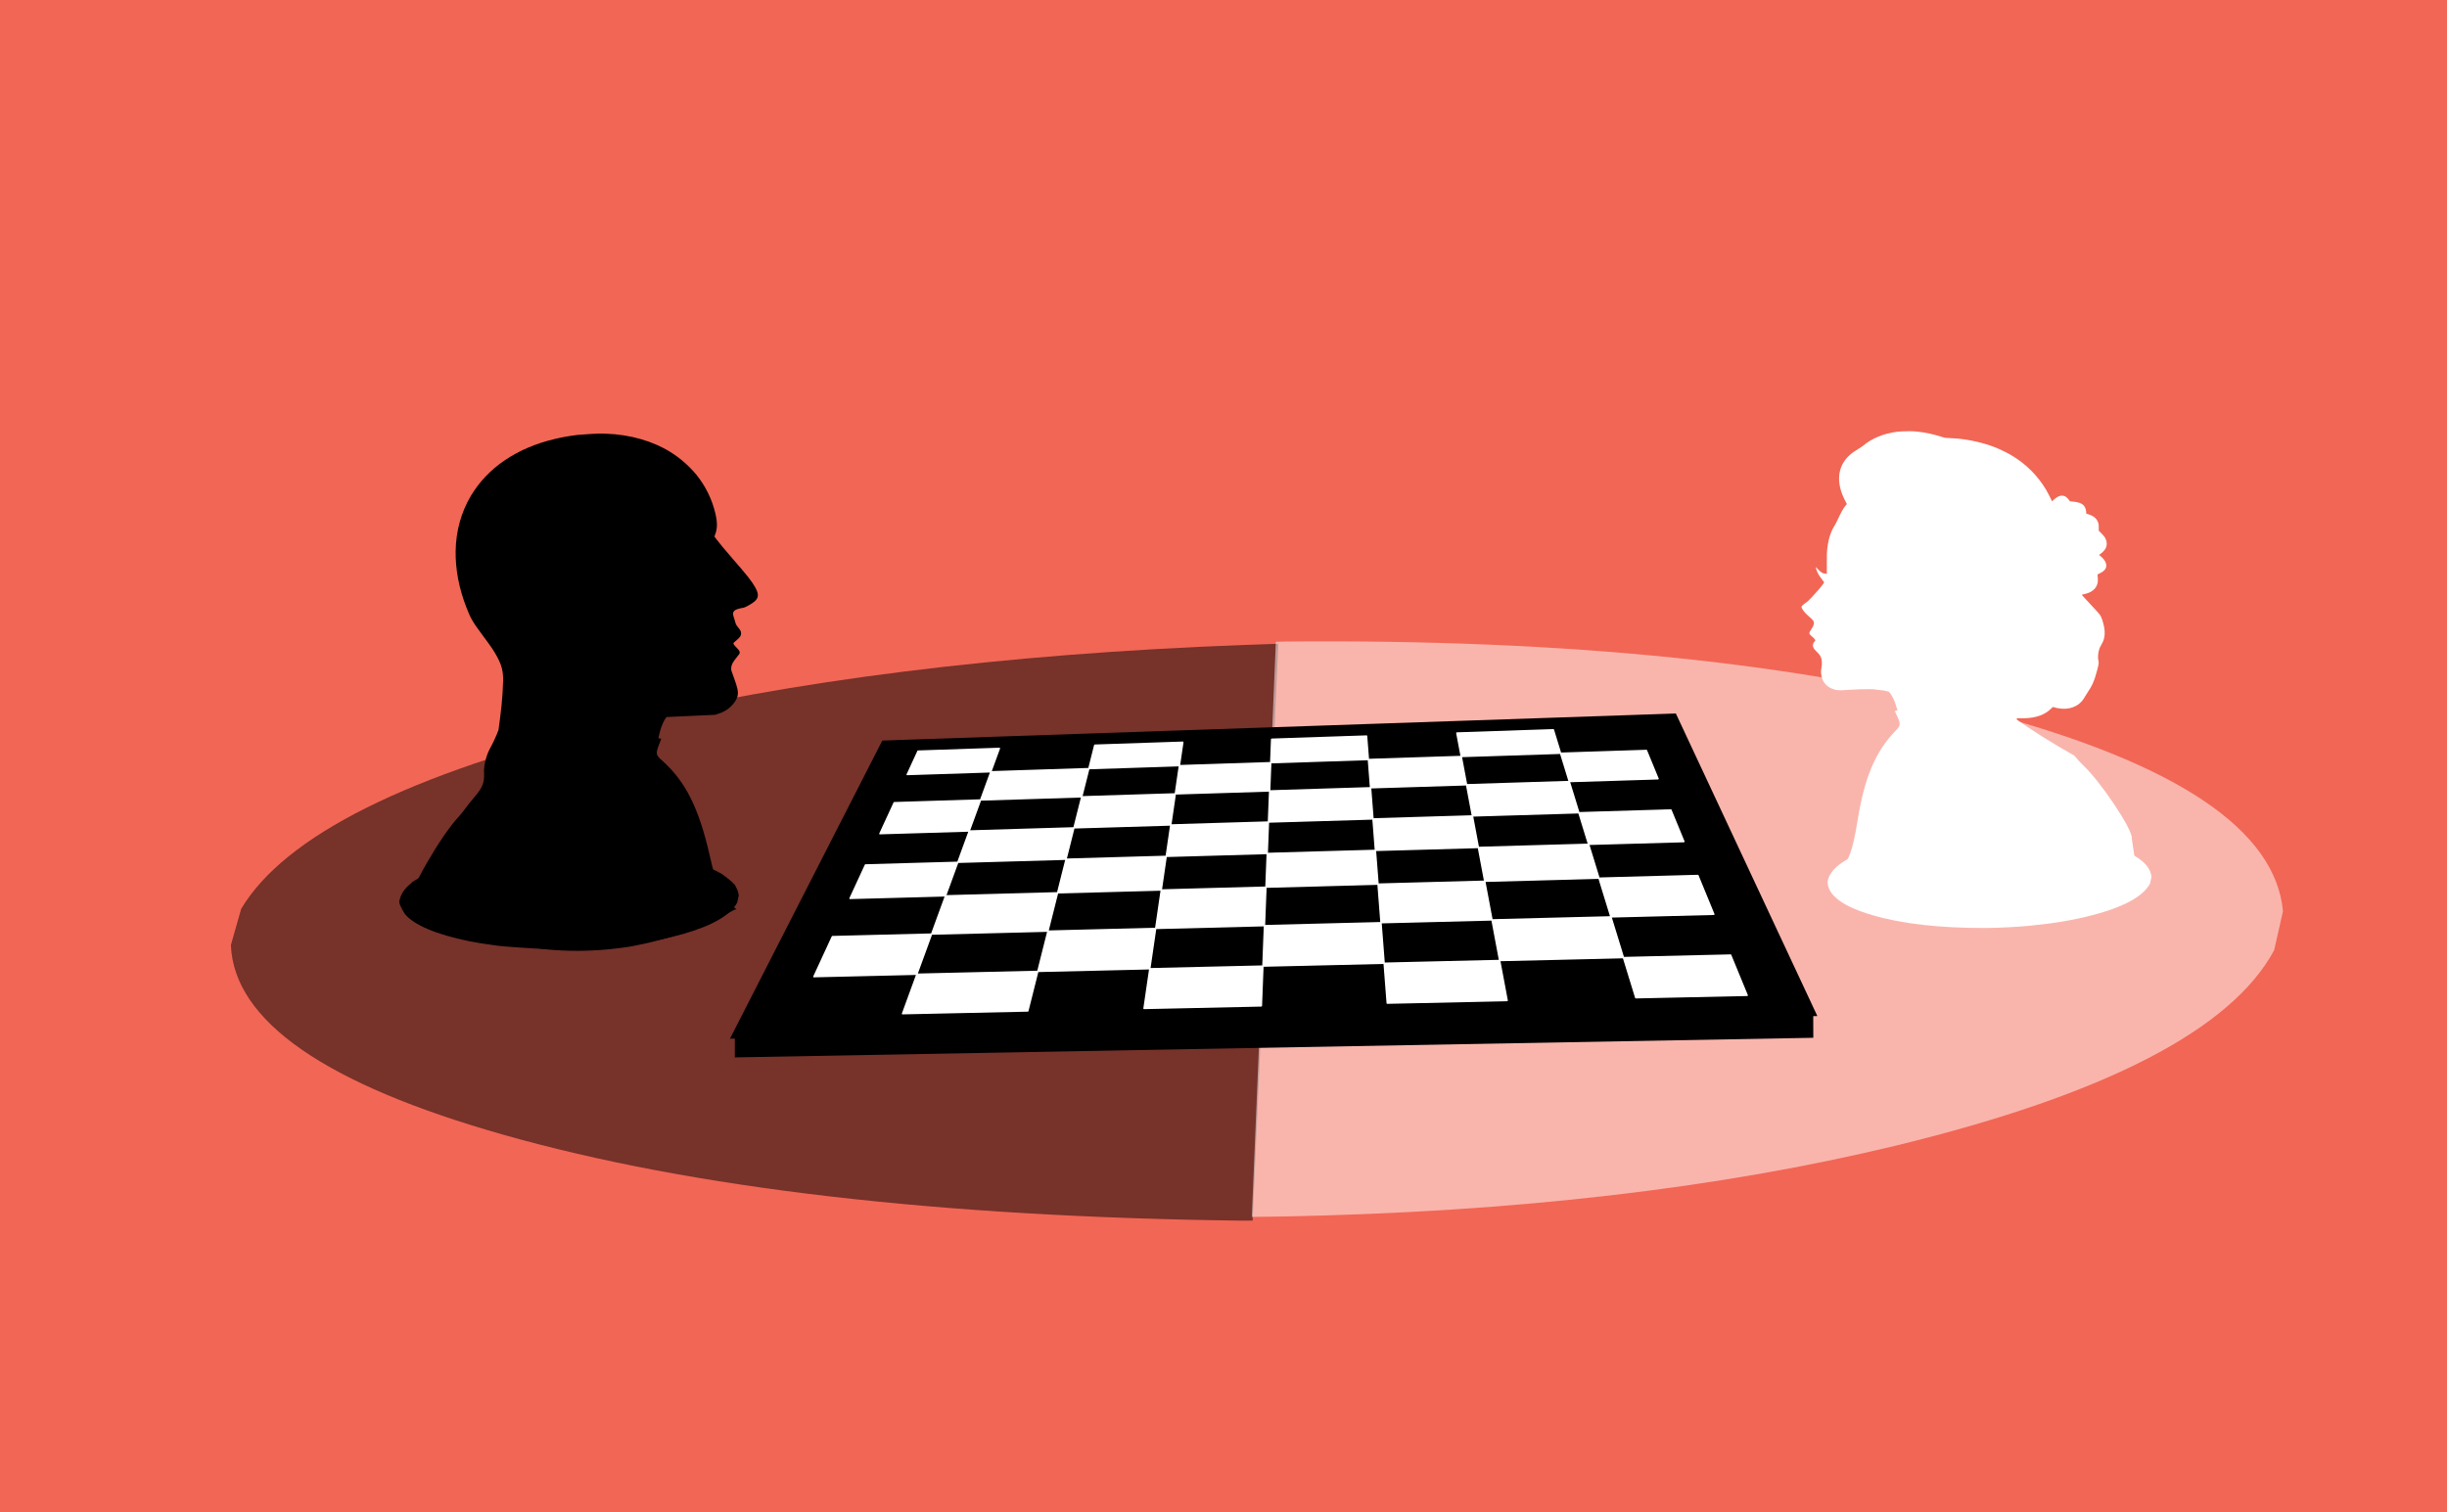 <?xml version="1.0" encoding="utf-8"?>
<svg xmlns="http://www.w3.org/2000/svg" xmlns:xlink="http://www.w3.org/1999/xlink" version= "1.1" width="1618px" height="1000px" viewBox="-449 213 1618 1000">
<rect x="-449" y="213" width="1618" height="1000" fill="#333333" stroke="none"/>
<g id="layer1">
<g style="fill:rgb(242,102,85); fill-opacity:1.0; stroke-linejoin: miter">
<path d="M-449.001,212.059C-449.25,212.059,-449.489,212.158,-449.666,212.334C-449.842,212.511,-449.941,212.75,-449.941,212.999L-449.94,1213.0C-449.94,1213.519,-449.519,1213.94,-449.0,1213.94L1169.001,1213.941C1169.25,1213.941,1169.489,1213.842,1169.666,1213.666C1169.842,1213.489,1169.941,1213.25,1169.941,1213.001L1169.94,213.0C1169.94,212.481,1169.519,212.06,1169.0,212.06L-449.001,212.059 Z"/>
</g>
<g style="fill:rgb(0,0,0); fill-opacity:0.51; stroke-linejoin: miter">
<path d="M372.484,1020.252Q375.87,1020.247,379.246,1020.237L381.641,966.329L382.686,942.865L382.707,942.393L383.554,923.375L384.484,902.482L385.42,881.444L386.421,858.962L387.56,833.379L388.751,806.612L389.919,780.375L389.94,779.914L390.418,769.166L380.254,769.398L390.418,769.165L396.224,638.741Q384.898,639.089,373.72,639.509Q133.239,648.545,-44.307,691.794Q-245.97,741.244,-289.531,814.036L-296.328,838.01Q-293.319,913.243,-115.692,963.565Q71.35,1016.555,372.484,1020.252 Z M171.671,962.284C171.669,962.285,171.666,962.285,171.664,962.284L171.67,962.283L172.009,962.278L172.009,962.277L171.671,962.284 Z"/>
</g>
<g style="fill:rgb(255,255,255); fill-opacity:0.514; stroke-linejoin: miter">
<path d="M400.713,637.274Q397.661,637.346,394.62,637.424L392.432,689.843L391.473,712.793L391.454,713.256L390.674,731.919L389.814,752.483L388.946,773.256L388.015,795.528L386.952,820.965L385.835,847.686L384.736,873.984L384.716,874.447L384.265,885.252L393.594,885.083L384.265,885.253L378.725,1017.79Q389.22,1017.672,399.603,1017.475Q629.131,1013.122,805.227,970.476Q1012.47,919.93,1054.704,841.409L1060.554,815.601Q1053.058,735.304,867.386,685.057Q681.39,634.723,400.713,637.274 Z M586.67,690.76C586.672,690.76,586.675,690.76,586.677,690.76L586.671,690.761L586.351,690.77L586.351,690.771L586.67,690.76 Z"/>
</g>
<g style="fill:rgb(255,255,255); fill-opacity:0.996; stroke-linejoin: miter">
<path d="M547.574,875.145L545.402,875.191L468.264,876.868C468.263,876.868,468.263,876.868,468.263,876.868L468.259,876.869L545.402,875.191L547.574,875.145 Z"/>
</g>
<g style="fill:rgb(255,255,255); fill-opacity:0.996; stroke-linejoin: miter">
<path d="M706.273,871.692L632.615,873.295L632.608,873.296L706.273,871.692 Z"/>
</g>
<g style="fill:rgb(255,255,255); fill-opacity:0.996; stroke-linejoin: miter">
<path d="M695.315,844.15C695.317,844.15,695.318,844.15,695.319,844.15L695.313,844.151L624.788,845.807L695.315,844.15 Z"/>
</g>
<g style="fill:rgb(255,255,255); fill-opacity:0.996; stroke-linejoin: miter">
<path d="M673.656,791.515L608.63,793.277L673.654,791.515 Z"/>
</g>
<g style="fill:rgb(255,255,255); fill-opacity:0.996; stroke-linejoin: miter">
<path d="M639.631,708.832L583.216,710.666L639.626,708.832 Z"/>
</g>
<g style="fill:rgb(255,255,255); fill-opacity:0.996; stroke-linejoin: miter">
<path d="M454.6,699.309C454.603,699.309,454.605,699.309,454.608,699.309L454.604,699.31L454.556,699.31L454.556,699.311L454.6,699.309 Z"/>
</g>
<g style="fill:rgb(0,0,0); fill-opacity:1.0; stroke-linejoin: miter">
<path d="M36.914,895.801L394.309,889.341L749.937,882.914Q749.964,891.111,749.99,899.308Q394.316,905.778,36.874,912.28Q36.894,904.04,36.914,895.801"/>
</g>
<g>
<g style="fill:rgb(0,0,0); fill-opacity:1.0; stroke-linejoin: miter">
<path d="M517.207,713.285L582.876,711.145L588.635,729.86L520.723,731.987L517.207,713.285 Z M517.207,713.285L582.876,711.145L588.635,729.86L520.723,731.987L517.207,713.285 Z M517.207,713.285L582.876,711.145L588.635,729.86L520.723,731.987L517.207,713.285 Z M517.207,713.285L582.876,711.145L588.635,729.86L520.723,731.987L517.207,713.285 Z"/>
</g>
<g style="fill:rgb(0,0,0); fill-opacity:1.0; stroke-linejoin: miter">
<path d="M391.231,717.388L455.805,715.283L457.25,733.973L390.511,736.062L391.231,717.388 Z M391.231,717.388L455.805,715.283L457.25,733.973L390.511,736.062L391.231,717.388 Z M391.231,717.388L455.805,715.283L457.25,733.973L390.511,736.062L391.231,717.388 Z M391.231,717.388L455.805,715.283L457.25,733.973L390.511,736.062L391.231,717.388 Z"/>
</g>
<g style="fill:rgb(0,0,0); fill-opacity:1.0; stroke-linejoin: miter">
<path d="M270.963,721.304L330.852,719.355L328.13,738.016L266.269,739.955L270.963,721.304 Z M270.963,721.304L330.852,719.355L328.13,738.016L266.269,739.955L270.963,721.304 Z M270.963,721.304L330.852,719.355L328.13,738.016L266.269,739.955L270.963,721.304 Z M270.963,721.304L330.852,719.355L328.13,738.016L266.269,739.955L270.963,721.304 Z"/>
</g>
<g style="fill:rgb(0,0,0); fill-opacity:1.0; stroke-linejoin: miter">
<path d="M457.25,733.973L520.723,731.987L524.601,752.601L458.841,754.571L457.25,733.973 Z M457.25,733.973L520.723,731.987L524.601,752.601L458.841,754.571L457.25,733.973 Z M457.25,733.973L520.723,731.987L524.601,752.601L458.841,754.571L457.25,733.973 Z M457.25,733.973L520.723,731.987L524.601,752.601L458.841,754.571L457.25,733.973 Z"/>
</g>
<g style="fill:rgb(0,0,0); fill-opacity:1.0; stroke-linejoin: miter">
<path d="M328.13,738.016L390.511,736.062L389.719,756.638L325.134,758.572L328.13,738.016 Z M328.13,738.016L390.511,736.062L389.719,756.638L325.134,758.572L328.13,738.016 Z M328.13,738.016L390.511,736.062L389.719,756.638L325.134,758.572L328.13,738.016 Z M328.13,738.016L390.511,736.062L389.719,756.638L325.134,758.572L328.13,738.016 Z"/>
</g>
<g style="fill:rgb(0,0,0); fill-opacity:1.0; stroke-linejoin: miter">
<path d="M199.37,742.049L266.269,739.955L261.102,760.487L191.878,762.561L199.37,742.049 Z M199.37,742.049L266.269,739.955L261.102,760.487L191.878,762.561L199.37,742.049 Z M199.37,742.049L266.269,739.955L261.102,760.487L191.878,762.561L199.37,742.049 Z M199.37,742.049L266.269,739.955L261.102,760.487L191.878,762.561L199.37,742.049 Z"/>
</g>
<g style="fill:rgb(0,0,0); fill-opacity:1.0; stroke-linejoin: miter">
<path d="M524.601,752.601L594.982,750.495L601.402,771.361L528.523,773.443L524.601,752.601 Z M524.601,752.601L594.982,750.495L601.402,771.361L528.523,773.443L524.601,752.601 Z M524.601,752.601L594.982,750.495L601.402,771.361L528.523,773.443L524.601,752.601 Z M524.601,752.601L594.982,750.495L601.402,771.361L528.523,773.443L524.601,752.601 Z"/>
</g>
<g style="fill:rgb(0,0,0); fill-opacity:1.0; stroke-linejoin: miter">
<path d="M389.719,756.638L458.841,754.571L460.45,775.384L388.92,777.423L389.719,756.638 Z M389.719,756.638L458.841,754.571L460.45,775.384L388.92,777.423L389.719,756.638 Z M389.719,756.638L458.841,754.571L460.45,775.384L388.92,777.423L389.719,756.638 Z M389.719,756.638L458.841,754.571L460.45,775.384L388.92,777.423L389.719,756.638 Z"/>
</g>
<g style="fill:rgb(0,0,0); fill-opacity:1.0; stroke-linejoin: miter">
<path d="M261.102,760.487L325.134,758.572L322.105,779.335L255.886,781.221L261.102,760.487 Z M261.102,760.487L325.134,758.572L322.105,779.335L255.886,781.221L261.102,760.487 Z M261.102,760.487L325.134,758.572L322.105,779.335L255.886,781.221L261.102,760.487 Z M261.102,760.487L325.134,758.572L322.105,779.335L255.886,781.221L261.102,760.487 Z"/>
</g>
<g style="fill:rgb(0,0,0); fill-opacity:1.0; stroke-linejoin: miter">
<path d="M460.45,775.384L528.523,773.443L532.73,795.796L462.176,797.703L460.45,775.384 Z M460.45,775.384L528.523,773.443L532.73,795.796L462.176,797.703L460.45,775.384 Z M460.45,775.384L528.523,773.443L532.73,795.796L462.176,797.703L460.45,775.384 Z M460.45,775.384L528.523,773.443L532.73,795.796L462.176,797.703L460.45,775.384 Z"/>
</g>
<g style="fill:rgb(0,0,0); fill-opacity:1.0; stroke-linejoin: miter">
<path d="M322.105,779.335L388.92,777.423L388.066,799.71L318.86,801.581L322.105,779.335 Z M322.105,779.335L388.92,777.423L388.066,799.71L318.86,801.581L322.105,779.335 Z M322.105,779.335L388.92,777.423L388.066,799.71L318.86,801.581L322.105,779.335 Z M322.105,779.335L388.92,777.423L388.066,799.71L318.86,801.581L322.105,779.335 Z"/>
</g>
<g style="fill:rgb(0,0,0); fill-opacity:1.0; stroke-linejoin: miter">
<path d="M184.313,783.264L255.886,781.221L250.295,803.434L176.216,805.438L184.313,783.264 Z M184.313,783.264L255.886,781.221L250.295,803.434L176.216,805.438L184.313,783.264 Z M184.313,783.264L255.886,781.221L250.295,803.434L176.216,805.438L184.313,783.264 Z M184.313,783.264L255.886,781.221L250.295,803.434L176.216,805.438L184.313,783.264 Z"/>
</g>
<g style="fill:rgb(0,0,0); fill-opacity:1.0; stroke-linejoin: miter">
<path d="M532.73,795.796L608.289,793.755L616.164,819.359L537.536,821.35L532.73,795.796 Z M532.73,795.796L608.289,793.755L616.164,819.359L537.536,821.35L532.73,795.796 Z M532.73,795.796L608.289,793.755L616.164,819.359L537.536,821.35L532.73,795.796 Z M532.73,795.796L608.289,793.755L616.164,819.359L537.536,821.35L532.73,795.796 Z"/>
</g>
<g style="fill:rgb(0,0,0); fill-opacity:1.0; stroke-linejoin: miter">
<path d="M388.066,799.71L462.176,797.703L464.145,823.208L387.09,825.162L388.066,799.71 Z M388.066,799.71L462.176,797.703L464.145,823.208L387.09,825.162L388.066,799.71 Z M388.066,799.71L462.176,797.703L464.145,823.208L387.09,825.162L388.066,799.71 Z M388.066,799.71L462.176,797.703L464.145,823.208L387.09,825.162L388.066,799.71 Z"/>
</g>
<g style="fill:rgb(0,0,0); fill-opacity:1.0; stroke-linejoin: miter">
<path d="M250.295,803.434L318.86,801.581L315.154,826.987L243.914,828.79L250.295,803.434 Z M250.295,803.434L318.86,801.581L315.154,826.987L243.914,828.79L250.295,803.434 Z M250.295,803.434L318.86,801.581L315.154,826.987L243.914,828.79L250.295,803.434 Z M250.295,803.434L318.86,801.581L315.154,826.987L243.914,828.79L250.295,803.434 Z"/>
</g>
<g style="fill:rgb(0,0,0); fill-opacity:1.0; stroke-linejoin: miter">
<path d="M464.145,823.208L537.536,821.35L542.589,848.211L466.217,850.009L464.145,823.208 Z M464.145,823.208L537.536,821.35L542.589,848.211L466.217,850.009L464.145,823.208 Z M464.145,823.208L537.536,821.35L542.589,848.211L466.217,850.009L464.145,823.208 Z M464.145,823.208L537.536,821.35L542.589,848.211L466.217,850.009L464.145,823.208 Z"/>
</g>
<g style="fill:rgb(0,0,0); fill-opacity:1.0; stroke-linejoin: miter">
<path d="M315.154,826.987L387.09,825.162L386.06,851.901L311.264,853.659L315.154,826.987 Z M315.154,826.987L387.09,825.162L386.06,851.901L311.264,853.659L315.154,826.987 Z M315.154,826.987L387.09,825.162L386.06,851.901L311.264,853.659L315.154,826.987 Z M315.154,826.987L387.09,825.162L386.06,851.901L311.264,853.659L315.154,826.987 Z"/>
</g>
<g style="fill:rgb(0,0,0); fill-opacity:1.0; stroke-linejoin: miter">
<path d="M166.974,830.739L243.914,828.79L237.215,855.404L157.275,857.286L166.974,830.739 Z M166.974,830.739L243.914,828.79L237.215,855.404L157.275,857.286L166.974,830.739 Z M166.974,830.739L243.914,828.79L237.215,855.404L157.275,857.286L166.974,830.739 Z M166.974,830.739L243.914,828.79L237.215,855.404L157.275,857.286L166.974,830.739 Z"/>
</g>
<g style="fill:rgb(0,0,0); fill-opacity:1.0; stroke-linejoin: miter">
<path d="M630.508,685.824L573.203,687.779L511.185,689.896L453.76,691.856L392.718,693.942L334.178,695.938L278.098,697.854L218.474,699.887L162.279,701.804L134.392,702.759L130.301,710.765L121.943,727.123L112.579,745.454L102.59,765.003L91.914,785.899L80.476,808.288L68.194,832.331L54.967,858.22L40.94,885.676L33.674,899.897L71.416,899.113L147.632,897.526L228.724,895.84L305.223,894.246L385.298,892.58L469.047,890.834L548.071,889.193L633.668,887.407L712.99,885.762L752.664,884.934L745.832,870.321L732.681,842.197L720.321,815.767L708.881,791.306L698.266,768.598L688.384,747.46L679.159,727.737L670.536,709.294L662.858,692.873L659.105,684.844L630.508,685.824 Z M640.037,710.287L647.338,728.02L588.637,729.86L594.982,750.495L655.836,748.674L664.432,769.562L601.403,771.363L608.289,793.755L673.661,791.985L673.774,792.256L683.831,816.699L684.215,817.633L616.164,819.359L624.448,846.285L695.321,844.62L706.266,871.221L632.609,872.826L624.448,846.285L542.589,848.214L547.568,874.678L545.396,874.724L468.258,876.404L466.217,850.009L386.059,851.901L385.049,878.215L307.437,879.908L311.264,853.659L237.215,855.406L230.63,881.58L152.74,883.277L147.743,883.384L157.275,857.286L89.13,858.89L89.82,857.395L101.359,832.403L166.972,830.742L176.216,805.438L113.017,807.146L123.238,785.007L184.314,783.264L191.878,762.561L132.785,764.33L132.893,764.098L141.923,744.533L142.246,743.835L199.369,742.049L206.177,723.413L150.842,725.216L157.989,709.741L211.833,707.932L206.177,723.413L270.962,721.305L274.86,705.812L276.122,705.771L333.022,703.858L333.113,703.855L330.852,719.355L391.231,717.388L391.826,701.882L454.365,699.781L454.607,699.773L455.805,715.283L517.207,713.285L514.285,697.767L575.606,695.708L578.105,695.623L582.876,711.145L639.634,709.3L640.037,710.287 Z"/>
</g>
</g>
<g style="fill:rgb(255,255,255); fill-opacity:1.0; stroke-linejoin: miter">
<path d="M582.538,711.623L588.011,729.412L521.102,731.509L517.759,713.732L582.538,711.623 Z M455.384,715.761L456.758,733.525L390.982,735.585L391.666,717.837L455.384,715.761 Z M330.329,719.832L327.743,737.567L266.848,739.478L271.309,721.752L330.329,719.832 Z M520.344,732.465L524.048,752.151L459.262,754.094L457.743,734.422L520.344,732.465 Z M390.041,736.54L389.284,756.188L325.656,758.096L328.517,738.465L390.041,736.54 Z M265.691,740.433L260.757,760.038L192.522,762.085L199.677,742.497L265.691,740.433 Z M594.642,750.973L600.776,770.91L528.902,772.966L525.154,753.051L594.642,750.973 Z M458.42,755.048L459.957,774.934L389.391,776.947L390.154,757.088L458.42,755.048 Z M324.611,759.049L321.718,778.885L256.464,780.746L261.448,760.936L324.611,759.049 Z M528.144,773.92L532.176,795.345L462.597,797.227L460.942,775.835L528.144,773.92 Z M388.45,777.899L387.631,799.259L319.382,801.106L322.492,779.784L388.45,777.899 Z M255.308,781.697L249.95,802.984L176.859,804.964L184.619,783.713L255.308,781.697 Z M607.949,794.232L615.538,818.906L537.916,820.873L533.284,796.248L607.949,794.232 Z M461.754,798.179L463.652,822.756L387.56,824.688L388.501,800.16L461.754,798.179 Z M318.338,802.056L314.767,826.536L244.491,828.316L244.491,828.317L250.64,803.884L318.338,802.056 Z M537.157,821.826L542.034,847.757L466.639,849.534L464.638,823.66L537.157,821.826 Z M386.619,825.637L385.625,851.448L311.785,853.185L315.541,827.438L386.619,825.637 Z M243.337,829.264L236.87,854.953L157.917,856.814L157.917,856.815L167.279,831.188L243.337,829.264 Z M578.106,695.155C578.103,695.156,578.101,695.156,578.098,695.156L575.599,695.24L575.599,695.241L514.279,697.302C514.143,697.306,514.015,697.372,513.93,697.48C513.844,697.588,513.809,697.728,513.835,697.863L516.654,712.837L456.225,714.805L455.061,699.728C455.043,699.486,454.845,699.305,454.608,699.309C454.606,699.309,454.603,699.309,454.6,699.309L454.359,699.317L454.359,699.317L391.82,701.419C391.58,701.427,391.384,701.626,391.375,701.872L390.796,716.94L331.374,718.876L333.557,703.915C333.577,703.781,333.538,703.646,333.452,703.546C333.367,703.447,333.244,703.392,333.114,703.394C333.112,703.394,333.11,703.394,333.108,703.394L333.017,703.397L333.015,703.398L276.116,705.312L276.116,705.313L274.854,705.353C274.653,705.359,274.479,705.503,274.428,705.705L270.617,720.857L206.823,722.935L212.247,708.086C212.299,707.943,212.28,707.785,212.196,707.663C212.113,707.542,211.978,707.472,211.834,707.474C211.832,707.474,211.829,707.474,211.827,707.474L157.983,709.284C157.816,709.29,157.665,709.393,157.593,709.55L150.446,725.025C150.38,725.168,150.389,725.336,150.471,725.468C150.552,725.597,150.691,725.674,150.84,725.672C150.843,725.672,150.845,725.672,150.848,725.672L205.532,723.892L199.062,741.602L142.24,743.379C142.074,743.384,141.923,743.486,141.851,743.643L141.527,744.341L141.527,744.342L132.498,763.905L132.39,764.137C132.323,764.28,132.332,764.448,132.414,764.58C132.494,764.711,132.634,764.788,132.783,764.786C132.786,764.786,132.788,764.786,132.79,764.786L191.234,763.038L184.009,782.816L123.233,784.551C123.067,784.556,122.916,784.658,122.844,784.815L112.623,806.953C112.557,807.096,112.566,807.264,112.647,807.396C112.728,807.525,112.866,807.603,113.015,807.601C113.018,807.601,113.02,807.601,113.022,807.601L175.573,805.912L175.573,805.913L166.667,830.292L101.354,831.947C101.188,831.952,101.037,832.053,100.965,832.21L89.427,857.202L89.427,857.202L88.737,858.697C88.671,858.84,88.68,859.007,88.762,859.139C88.841,859.269,88.98,859.346,89.129,859.345C89.131,859.345,89.133,859.345,89.135,859.346L156.634,857.758L147.333,883.226C147.301,883.312,147.296,883.404,147.315,883.49L147.314,883.49C147.352,883.665,147.488,883.803,147.663,883.835C147.69,883.84,147.716,883.842,147.742,883.842C147.753,883.841,147.765,883.841,147.776,883.84L147.775,883.841L152.745,883.734L152.745,883.735L230.635,882.039C230.835,882.034,231.009,881.892,231.059,881.692L237.56,855.857L310.743,854.132L306.994,879.844C306.975,879.978,307.013,880.113,307.099,880.214C307.184,880.313,307.307,880.37,307.436,880.369C307.438,880.369,307.44,880.369,307.443,880.369L385.054,878.678C385.295,878.673,385.491,878.476,385.5,878.229L386.494,852.354L465.796,850.484L467.803,876.444C467.822,876.686,468.019,876.87,468.257,876.868C468.259,876.868,468.261,876.868,468.264,876.868L545.402,875.191L545.402,875.191L547.574,875.145C547.71,875.142,547.839,875.078,547.925,874.97C548.011,874.863,548.046,874.722,548.02,874.587L543.144,848.668L624.107,846.762L632.165,872.969C632.225,873.164,632.405,873.297,632.608,873.295C632.61,873.295,632.613,873.295,632.615,873.295L706.273,871.692C706.428,871.689,706.572,871.608,706.658,871.477C706.743,871.346,706.759,871.181,706.7,871.038L695.754,844.437C695.682,844.261,695.511,844.148,695.323,844.15C695.32,844.15,695.318,844.15,695.315,844.15L624.788,845.807L616.792,819.812L684.221,818.104C684.376,818.1,684.52,818.019,684.605,817.888C684.69,817.757,684.706,817.593,684.647,817.449L684.264,816.515L684.263,816.514L674.206,792.071L674.205,792.068L674.091,791.797C674.019,791.624,673.849,791.512,673.662,791.514C673.659,791.514,673.657,791.514,673.654,791.515L608.63,793.277L602.029,771.813L664.438,770.032C664.593,770.027,664.736,769.946,664.821,769.815C664.906,769.684,664.922,769.52,664.863,769.377L656.267,748.489C656.195,748.314,656.025,748.202,655.837,748.204C655.835,748.204,655.832,748.205,655.83,748.205L595.322,750.016L589.261,730.308L647.344,728.489C647.498,728.484,647.641,728.402,647.726,728.271C647.811,728.14,647.827,727.976,647.768,727.833L640.467,710.1L640.467,710.101L640.064,709.115C639.992,708.94,639.823,708.828,639.635,708.831C639.632,708.831,639.629,708.832,639.626,708.832L583.216,710.666L578.546,695.477C578.486,695.282,578.308,695.152,578.106,695.155 Z"/>
</g>
<g style="fill:rgb(0,0,0); fill-opacity:1.0; stroke-linejoin: miter">
<path d="M-75.552,501.888C-76.62,502.087,-77.685,502.306,-78.811,502.547C-79.717,502.737,-80.655,502.932,-81.66,503.183C-81.871,503.223,-82.09,503.285,-82.308,503.347C-107.203,509.181,-126.531,522.321,-137.599,540.824C-144.034,551.619,-147.53,564.187,-147.726,577.505C-147.885,589.65,-145.522,602.089,-140.594,614.75C-137.657,622.33,-136.622,624.08,-129.201,634.066C-123.973,641.102,-122.412,643.431,-120.262,647.4C-117.212,653.092,-116.224,657.043,-116.326,663.303C-116.435,667.996,-116.933,675.761,-117.371,679.625C-117.484,680.302,-117.717,682.505,-117.947,684.472C-118.344,688.007,-118.494,689.293,-119.416,695.936L-119.458,695.945C-120.834,699.641,-122.817,704.011,-125.297,708.539C-127.495,712.746,-129.267,719.734,-128.921,724.153C-128.64,730.231,-129.916,733.815,-134.566,739.237C-137.877,743.085,-140.807,746.862,-141.262,747.593C-141.729,748.315,-143.674,750.821,-145.517,752.9C-157.539,765.595,-179.112,803.143,-177.824,808.975L-178.216,809.051Q-111.831,851.198,-33.131,839.127Q-31.697,838.878,-30.277,838.611Q6.34,831.706,36.763,814.563L37.97,814.338C37.828,814.212,37.688,814.098,37.561,813.994C28.225,806.93,25.145,800.517,20.023,777.71C13.061,747.568,4.337,729.956,-10.798,716.332C-15.741,711.962,-15.784,711.776,-12.185,702.71C-12.052,702.342,-11.919,701.973,-11.79,701.584L-11.758,701.579Q-12.686,701.397,-13.643,701.168L-13.664,701.173C-13.173,698.899,-12.68,696.884,-12.159,695.164C-11.328,692.451,-9.803,689.147,-8.884,688.019L-8.188,687.18L7.767,686.457L23.772,685.724L25.428,685.199C27.535,684.568,28.743,684.041,30.486,683.07C34.264,680.934,37.874,676.694,38.675,673.387C39.306,670.67,38.768,667.948,36.232,661.07C34.459,656.325,34.44,656.221,34.474,654.777C34.582,652.76,35.452,650.977,37.885,648.021C39.93,645.524,40.143,645.183,40.121,644.491C40.107,643.656,39.605,642.903,38.039,641.296C36.408,639.638,35.8,638.775,35.978,638.291C36.02,638.155,36.578,637.599,37.222,637.093C40.165,634.751,41.037,633.547,41.028,631.799C41.021,630.631,40.673,629.882,39.123,627.993C37.862,626.448,37.396,625.527,37.203,624.48C37.124,624.022,36.737,622.797,36.38,621.748C35.588,619.515,35.5,618.501,36.017,617.644C36.598,616.591,37.743,615.958,40.124,615.406C40.331,615.346,40.539,615.286,40.772,615.242C40.897,615.208,41.023,615.184,41.161,615.159C41.446,615.105,41.744,615.061,42.05,615.003C42.116,615.002,42.179,614.99,42.242,614.978C42.359,614.956,42.484,614.923,42.6,614.9C43.449,614.699,44.184,614.348,45.869,613.432C49.859,611.218,51.437,609.753,51.973,607.691C52.416,606.032,51.892,604.082,50.152,601.04C47.948,597.205,44.808,593.256,35.554,582.621C29.824,576.004,26.768,572.35,24.663,569.527L23.393,567.802L23.837,566.594C25.376,562.513,25.432,558.751,24.077,552.831C21.928,543.406,17.584,534.529,11.531,527.053C6.886,521.34,0.787,515.983,-5.659,511.965C-17.329,504.677,-32.365,500.38,-48.008,499.837C-49.49,499.791,-51.057,499.75,-51.53,499.731C-53.103,499.658,-64.547,500.316,-66.846,500.594C-70.277,501.016,-72.907,501.398,-75.552,501.888 Z M-73.842,520.289Q-49.94,515.847,-29.104,528.708Q-8.358,542.443,-3.134,566.658Q1.421,591.037,-12.391,612.117Q-26.461,632.643,-51.368,638.392L-52.215,638.552Q-76.693,643.125,-97.454,630.082Q-117.928,616.555,-123.242,592.227Q-127.779,567.837,-113.934,546.739Q-99.841,526.247,-74.962,520.508L-74.951,520.51Q-74.392,520.391,-73.842,520.289 Z"/>
</g>
<g style="fill:rgb(255,255,255); fill-opacity:1.0; stroke-linejoin: miter">
<path d="M838.955,530.596L838.955,530.597L839.124,530.613C853.334,532.186,865.151,538.324,874.152,549.375C883.041,560.288,886.793,573.028,885.224,587.2C883.656,601.368,877.172,613.128,866.031,622.122C854.799,631.19,841.855,635.08,827.593,633.704C813.344,632.33,801.521,626.036,792.492,614.984C783.576,604.069,779.81,591.319,781.372,577.134C782.933,562.96,789.415,551.196,800.551,542.198C811.77,533.132,824.685,529.405,838.955,530.596L838.955,530.597 Z M818.281,498.4L818.281,498.401C817.576,498.333,816.874,498.277,816.177,498.231C815.607,498.194,814.841,498.174,813.971,498.17C813.714,498.169,813.448,498.169,813.174,498.171C810.4,498.187,806.928,498.334,805.271,498.546C796.5,499.663,788.6,502.933,782.855,507.825C782.411,508.203,780.964,509.167,779.644,509.962C776.918,511.603,775.643,512.5,774.042,513.966C771.814,516.007,770.384,517.831,769.168,520.24C766.99,524.554,766.48,529.539,767.613,534.883C767.613,534.885,767.612,534.885,767.611,534.887L767.614,534.888C768.212,537.706,769.268,540.626,770.779,543.602L772.181,546.359L771.608,547.004C770.096,548.703,768.475,551.541,766.303,556.249C765.532,557.917,764.57,559.798,764.185,560.409C763.945,560.79,763.707,561.171,763.482,561.561C762.029,564.076,760.955,566.857,760.186,570.153C760.185,570.156,760.184,570.157,760.182,570.159L760.185,570.16C759.764,571.962,759.442,573.921,759.187,576.073C758.969,577.907,758.931,579.475,758.934,585.372L758.95,592.475L758.026,592.398C757.994,592.395,757.961,592.392,757.929,592.389C756.043,592.21,755.026,591.597,752.961,589.33C752.324,588.631,751.766,588.069,751.694,588.063C751.694,588.063,751.693,588.063,751.693,588.063C751.691,588.063,751.689,588.064,751.688,588.065C751.526,588.212,752.186,590.411,752.736,591.569C753.442,593.056,754.302,594.368,756.01,596.531C756.656,597.349,757.194,598.087,757.194,598.175C757.194,598.378,754.932,601.325,753.52,602.952C752.001,604.701,750.145,606.737,748.676,608.294C747.507,609.534,746.579,610.465,746.261,610.703C745.849,611.011,745.019,611.626,744.411,612.06C742.787,613.22,742.208,613.799,742.207,614.337C742.204,615.543,744.238,618.223,746.813,620.42C748.981,622.269,749.768,623.092,750.121,623.843C750.76,625.203,750.282,626.853,748.526,629.354C747.031,631.483,747.036,632.267,748.576,633.424C749.57,634.172,750.87,635.524,751.196,636.143C751.41,636.55,751.401,636.577,750.901,637.134C749.608,638.574,749.386,639.927,750.187,641.534C750.526,642.212,751.024,642.815,752.119,643.867C753.673,645.359,754.167,645.982,754.796,647.21C755.759,649.09,755.919,651.4,755.338,654.823C754.91,657.344,755.034,659.176,755.78,661.508C756.682,664.327,758.562,666.518,761.279,667.939C761.28,667.94,761.281,667.941,761.283,667.942L761.285,667.944C761.457,668.032,761.632,668.118,761.809,668.201C763.215,668.861,764.433,669.24,766.064,669.394C766.629,669.447,767.24,669.473,767.927,669.475C769.234,669.48,770.808,669.392,772.821,669.238C776.733,668.941,783.321,668.734,787.178,668.747C788.266,668.75,789.138,668.772,789.67,668.814C789.78,668.823,789.889,668.832,789.997,668.843C790.652,668.904,791.274,668.987,791.846,669.087L791.839,669.089L791.914,669.108L791.91,669.114C793.369,669.324,794.674,669.364,796.795,669.679L799.852,670.39L800.531,671.099C801.43,672.053,803.005,674.946,803.909,677.358C804.482,678.886,805.04,680.689,805.614,682.726L805.595,682.726C805.023,682.918,804.459,683.096,803.904,683.258L803.933,683.263C804.072,683.606,804.204,683.937,804.355,684.259C808.124,692.252,808.077,692.393,803.857,696.836C790.826,710.556,783.832,727.427,779.259,755.611C775.802,776.908,773.427,783.046,765.33,790.317C765.216,790.42,765.099,790.54,764.977,790.665L766.088,790.771C785.183,799.481,805.955,804.889,828.401,806.995C829.271,807.077,830.144,807.169,831.023,807.221C879.091,810.072,926.244,825.399,964.758,795.939L960.533,767.269C961.374,761.835,939.706,729.458,928.161,718.837C926.325,717.148,924.47,714.974,924.01,714.352C923.841,714.124,923.353,713.544,922.639,712.746L922.639,712.748C908.223,704.665,893.475,695.347,884.504,688.851L884.496,688.851C884.55,688.552,884.603,688.242,884.654,687.919L884.662,687.919C885.724,687.987,886.762,688.023,887.787,688.026C888.509,688.028,889.225,688.014,889.938,687.986C897.582,687.68,902.942,685.728,907.088,681.77L907.91,680.992L907.91,680.993C907.91,680.992,907.91,680.992,907.91,680.992L908.392,680.535L909.387,680.814C910.842,681.216,912.332,681.491,913.771,681.627C914.444,681.691,915.105,681.724,915.747,681.726C916.397,681.729,917.027,681.7,917.627,681.635C923.146,681.035,927.205,678.3,929.779,673.445C930.135,672.774,931.099,671.223,931.932,670.006C933.867,667.182,935.071,664.684,936.283,661.038C937.358,657.803,938.552,653.125,938.672,651.73C938.728,651.075,938.673,650.495,938.498,649.845C938.002,648.006,938.259,644.853,939.145,642.01C939.299,641.517,939.824,640.452,940.317,639.616C940.805,638.786,941.383,637.686,941.591,637.176C943.17,633.296,943.002,628.971,941.056,622.999C940.505,621.306,940.162,620.559,939.64,619.793C938.934,618.758,937.072,616.696,930.869,610.078C927.512,606.496,927.376,606.345,927.756,606.237C927.961,606.178,928.736,605.992,929.467,605.826C933.24,604.97,935.832,603.231,937.177,600.677C937.998,599.116,938.204,598.039,938.115,595.632C938.074,594.515,937.99,593.44,937.941,593.239C937.859,592.905,937.929,592.837,938.994,592.357C942.184,590.919,943.711,589.216,943.72,587.111C943.728,584.994,942.406,582.803,939.878,580.742L938.928,579.969L939.908,579.276C941.034,578.481,942.353,577.134,942.994,576.124C944.532,573.702,944.314,570.598,942.399,567.849C942.137,567.474,941.201,566.426,940.309,565.551L938.716,563.928L938.746,562.087C938.762,560.622,938.706,559.988,938.47,559.087C937.699,556.155,935.578,554.246,931.705,553.04L930.433,552.648L930.433,552.053C930.434,550.893,930.134,549.574,929.632,548.553C928.479,546.206,926.232,545.148,921.314,544.678C921.087,544.657,920.854,544.637,920.614,544.617L919.649,544.54L919.138,543.778C918.591,542.962,917.72,542.077,917.003,541.572C916.82,541.444,916.648,541.341,916.494,541.268C915.935,541.005,915.376,540.843,914.808,540.789C914.67,540.776,914.532,540.769,914.393,540.769C912.8,540.762,911.128,541.584,909.196,543.288L907.806,544.521L907.616,544.058C907.208,543.019,904.831,538.431,903.908,536.891C898.275,527.495,890.848,520.053,881.377,514.321C878.555,512.613,873.016,509.913,869.858,508.698C862.396,505.828,853.733,503.844,845.346,503.042C843.379,502.854,841.428,502.73,839.511,502.675C838.623,502.65,838.05,502.631,837.588,502.587C836.855,502.517,836.401,502.388,835.415,502.065C829.672,500.184,823.874,498.936,818.281,498.4L818.281,498.401 Z"/>
</g>
<g style="fill:rgb(255,255,255); fill-opacity:1.0; stroke-linejoin: miter">
<path d="M658.481,762.833L658.221,763.518Q656.363,765.61,647.329,767Q638.23,768.391,625.895,768.37Q614.12,768.248,607.056,766.788Q599.998,765.317,601.327,763.135Q603.186,761.043,612.227,759.653Q621.328,758.263,633.663,758.284Q645.434,758.407,652.494,759.867Q654.756,760.339,656.221,760.917L657.452,761.515Q658.467,762.137,658.481,762.833"/>
</g>
<g style="fill:rgb(255,255,255); fill-opacity:1.0; stroke-linejoin: miter">
<path d="M868.836,530.652Q884.299,538.98,895.201,569.509Q903.669,601.632,896.82,613.848Q886.382,631.475,875.895,641.085Q868.42,647.659,858.085,652.464Q833.644,661.794,814.532,654.533Q794.426,647.504,786.694,630.355Q781.646,622.251,776.422,596.292Q774.798,591.115,776.229,578.349Q777.446,561.023,796.046,539.8Q812.561,523.571,828.339,517.124 Z"/>
</g>
<g style="fill:rgb(0,0,0); fill-opacity:1.0; stroke-linejoin: miter">
<path d="M2.279,539.84Q14.71,586.44,11.527,599.524Q9.34,617.629,-6.529,636.081Q-28.115,658.235,-48.71,662.332Q-69.534,668.302,-99.536,651.903Q-120.665,632.803,-122.496,625.056Q-123.699,625.946,-127.099,603.836L-127.311,590.559Q-126.349,565.705,-121.784,558.957Q-110.348,535.511,-98.069,526.422Q-70.904,507.156,-28.941,513.624Q9.711,520.54,17.699,550.145 Z"/>
</g>
<g style="fill:rgb(255,255,255); fill-opacity:1.0; stroke-linejoin: miter">
<path d="M973.607,792.938L972.625,797.332Q965.543,810.683,931.099,819.106Q919.971,821.804,906.865,823.624L893.396,825.183Q879.499,826.503,864.419,826.697Q818.662,826.896,789.106,818.232Q759.551,809.569,759.428,796.089Q761.524,782.77,791.715,773.49Q821.905,764.211,866.659,763.109Q911.886,762.655,942.13,771.044Q972.373,779.434,973.607,792.938"/>
</g>
<g style="fill:rgb(0,0,0); fill-opacity:1.0; stroke-linejoin: miter">
<path d="M39.478,805.295L38.45,809.897Q31.858,822.324,2.626,830.675Q-12.176,834.907,-30.414,837.429Q-49.457,840.198,-74.863,840.648Q-85.511,840.694,-95.322,840.282Q-119.115,838.851,-122.868,838.014Q-139.975,835.816,-153.731,831.783Q-167.487,827.751,-175.154,822.723Q-178.988,820.208,-181.3,817.445Q-185.747,810.319,-184.81,808.595Q-183.835,802.396,-177.048,797.032Q-176.259,795.561,-163.598,789.457Q-158.025,787.089,-151,784.929Q-136.948,780.611,-119.884,777.983Q-97.895,775.069,-92.594,774.993Q-82.932,774.314,-72.517,774.058Q-51.468,773.846,-33.517,775.464Q-24.542,776.274,-16.342,777.54Q3.481,781.106,6.515,782.368Q20.592,786.273,28.667,791.235Q37.448,797.67,37.404,799.274Q39.191,802.152,39.478,805.295"/>
</g>
</g>
</svg>